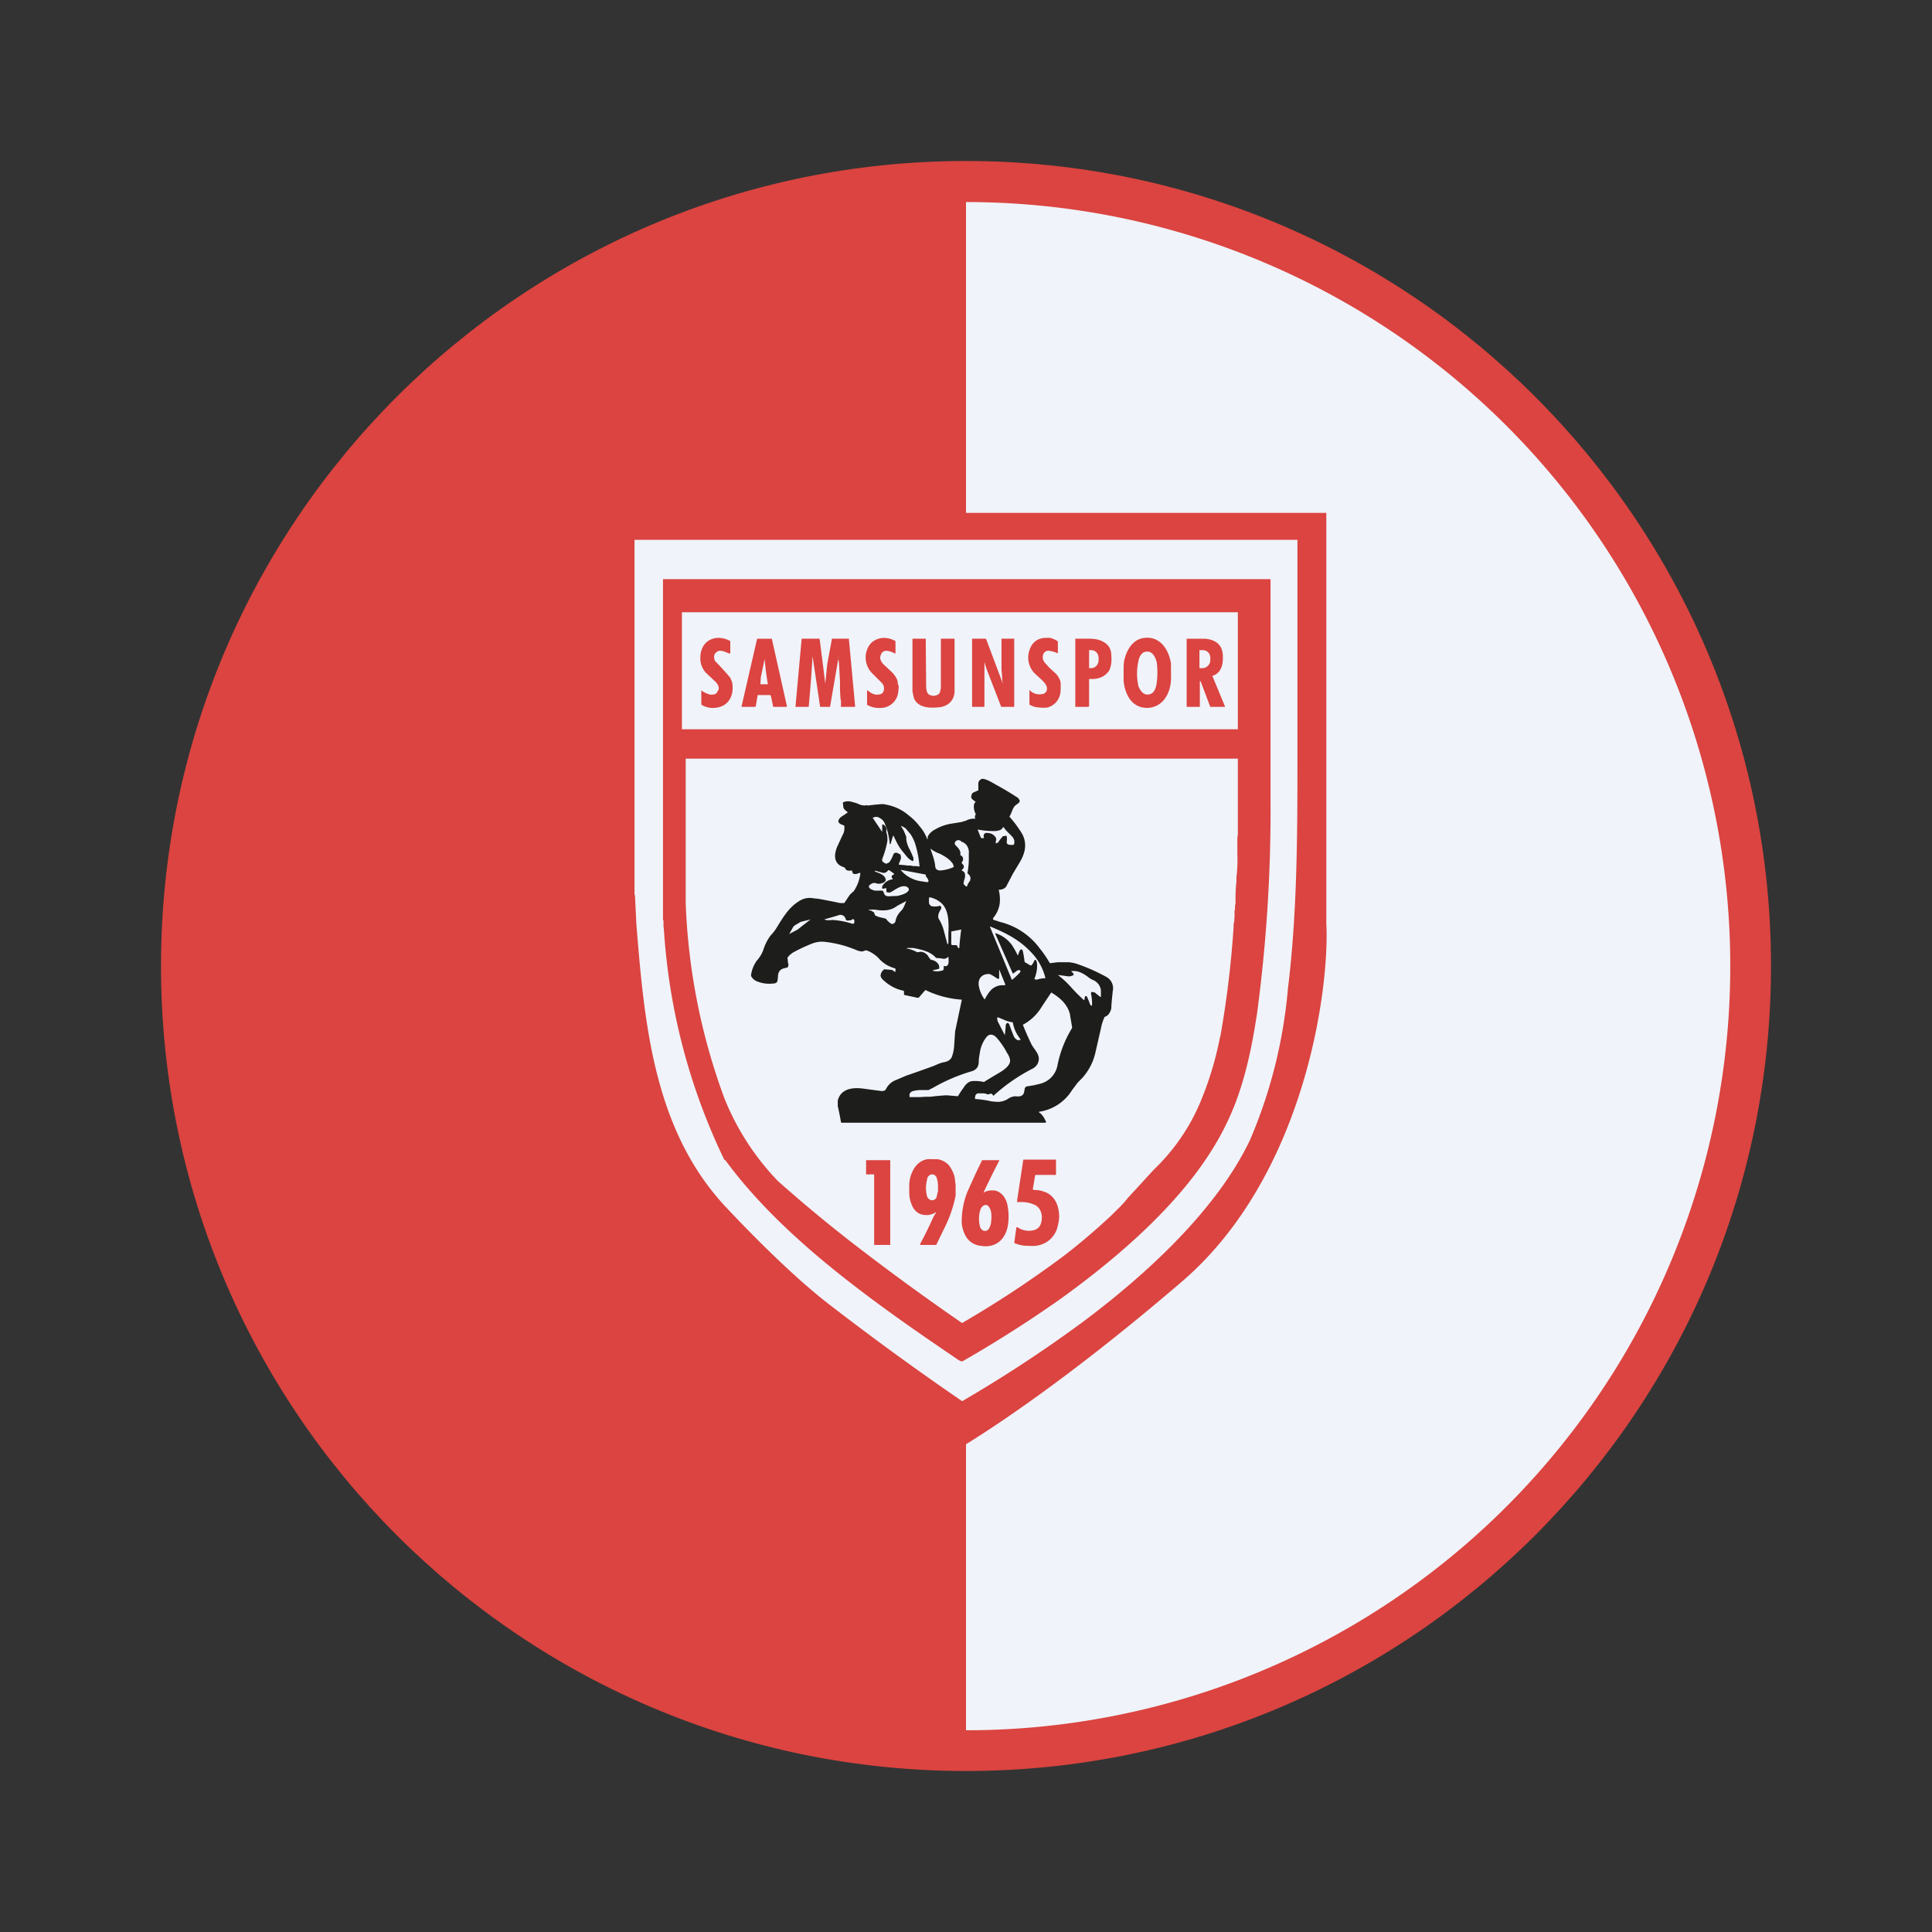 <svg xmlns="http://www.w3.org/2000/svg" width="24" height="24" fill="none" viewBox="0 0 24 24">
    <rect x="0" y="0" width="24" height="24" fill="#333333" stroke="none"/>
    <path fill="#DB4440" d="M12 22c5.523 0 10-4.477 10-10S17.523 2 12 2 2 6.477 2 12s4.477 10 10 10"/>
    <path fill="#F0F3FA" d="M21.494 12A9.49 9.49 0 0 1 12 21.494v-3.553c.476-.294 1.4-.923 2.658-2 1.56-1.318 1.86-3.676 1.818-4.47v-5.1H12V2.51a9.49 9.49 0 0 1 9.494 9.495z"/>
    <path fill="#F0F3FA" d="M15.529 14.159c-.412.87-1.294 1.676-2.065 2.253q-.728.538-1.512.994a36 36 0 0 1-1.694-1.235c-.411-.324-.894-.806-1.253-1.189-.882-.953-1-2.258-1.1-3.506l-.017-.347-.006-.023v-4.4h8.235v2.812c0 .923-.006 1.847-.118 2.764a6.1 6.1 0 0 1-.47 1.877"/>
    <path fill="#DB4440" d="M9 14.412a7.7 7.7 0 0 1-.752-2.853l-.006-.059v-.07h-.006V7.194h7.541l.006.006v2.747a19 19 0 0 1-.165 2.624c-.076.511-.182.988-.394 1.411-.423.865-1.306 1.618-2.059 2.16-.376.264-.77.517-1.2.764-.023.012-.035 0-.059-.012-1.04-.706-2.182-1.506-2.9-2.488z"/>
    <path fill="#F0F3FA" d="M15.383 9.059H8.471V7.606h6.906v1.453z"/>
    <path fill="#DB4440" d="M8.924 8.576c.018-.047-.018-.094-.053-.123l-.1-.094a.26.26 0 0 1-.07-.153c-.012-.147.058-.27.211-.282a.3.3 0 0 1 .16.04v.154h-.013c-.053-.018-.117-.06-.164-.012-.03.023-.03.07-.012.106q.098.099.188.206l.024.058c.029.16-.042.312-.23.318a.26.26 0 0 1-.153-.041v-.177a.3.3 0 0 0 .112.053c.041 0 .082 0 .094-.053zm2.018-.44c-.024.046.011.1.047.129l.106.1c.035.047.058.076.058.13l.012.034-.006.06a.22.22 0 0 1-.217.205.3.3 0 0 1-.165-.035l-.006-.006v-.177h.006c.03.024.059.047.106.053.035 0 .082 0 .094-.047a.1.1 0 0 0-.03-.106l-.1-.1a.28.28 0 0 1-.082-.288q.046-.149.206-.164.082-.001.153.04v.154h-.006c-.059-.03-.147-.065-.176.017M13 8.587c.023-.064-.024-.106-.065-.147l-.083-.076a.28.28 0 0 1-.07-.265q.046-.177.223-.176h.036a.3.3 0 0 1 .094.04l.006.007v.147a.3.3 0 0 0-.095-.03c-.088-.023-.117.083-.07.141l.053.06.094.087q.044.054.053.106v.077c0 .112-.053.194-.159.23a.4.4 0 0 1-.112 0 .23.23 0 0 1-.117-.036v-.17q.002-.018.011 0a.17.17 0 0 0 .148.04c.023 0 .04-.017.053-.035m1.547-.164c0 .164-.083.352-.277.37-.2.012-.294-.153-.312-.335v-.136c0-.047 0-.094.012-.135.03-.117.1-.235.224-.259.205-.04.323.13.352.312zm-4.977.211h-.159v.006l-.023.135-.006.006h-.17v-.006l.193-.84h.183l.188.84-.006.006h-.165l-.029-.14H9.57zm.841-.435c.012-.07.006-.07 0 0l-.1.582h-.123l-.094-.63q0-.015 0 0-.019.316-.048.63h-.164v-.006l.076-.835.006-.006h.212l.006.006q.036.276.07.553l.024-.241.059-.318h.211v.012l.077.83-.006.005h-.165c-.005 0-.011 0-.005-.006v-.07c-.012-.041-.006-.077-.012-.118v-.123l-.006-.1-.006-.118-.006-.047zm1.241.588c-.117.012-.253 0-.3-.117l-.017-.083v-.653h.165l.005.606c.006.035.006.077.047.094q.045.018.089 0c.04-.017.04-.053.047-.088v-.612h.17v.647c0 .124-.088.2-.206.206m.577-.541v.535h-.153v-.847h.159c.012 0 .012 0 .018.012l.205.547v-.012l-.006-.011a2 2 0 0 0-.011-.148v-.388h.158v.847h-.159l-.005-.006-.177-.458-.023-.071c0-.024-.006-.018-.006 0m1.3.188v.341h-.006v.006h-.165v-.847h.177q.098.002.153.03.116.053.117.176c.006.07 0 .141-.029.194-.059.083-.147.106-.241.1zm1.376.036v.311h-.159l-.005-.006v-.84h.235c.106.011.194.058.212.176.011.106 0 .24-.118.282-.006 0-.012.006-.006.012l.153.37v.006h-.176l-.003.001h-.003l-.118-.312c-.012-.018-.012-.018-.012 0"/>
    <path fill="#F0F3FA" d="M13.529 8.076h.018q.043-.001.07.024.028.027.03.07v.036a.1.1 0 0 1-.06.088.1.1 0 0 1-.035.006h-.023zm1.412 0a.1.1 0 0 1 .064.024.1.1 0 0 1 .03.07v.036a.1.1 0 0 1-.03.065.1.1 0 0 1-.059.029H14.9v-.224zm-.8.442a.7.7 0 0 1 0-.3c.005-.047.035-.106.076-.118.094-.03.135.059.153.13a1 1 0 0 1 0 .246c-.006.053-.023.118-.07.142-.054.023-.1.005-.13-.042a.2.2 0 0 1-.03-.058m-4.689-.106.048-.224q.013.158.04.312h-.093zm5.706 4.464q-.078.406-.235.789a2.5 2.5 0 0 1-.588.864l-.324.353c-.059.077-.13.142-.2.212a8 8 0 0 1-.594.506q-.608.454-1.265.835a30 30 0 0 1-1.2-.87 18 18 0 0 1-1.088-.894A3.2 3.2 0 0 1 9 13.647a7.8 7.8 0 0 1-.482-2.43V9.424h6.859v.947l-.006.036v.2q.006.147-.012.294v.053l-.006.059-.005.106v.106c-.012.029 0 .058-.012.088v.082c-.006.03 0 .059-.012.082v.042q-.045.684-.165 1.358"/>
    <path fill="#1D1D1B" d="M10.683 10.841c-.03.012-.06.024-.083.012l-.006-.006a.1.1 0 0 1-.011-.035q0-.009 0 0c-.03.006-.048.006-.071-.006-.012-.012-.012-.03-.035-.035-.124-.042-.118-.153-.077-.253l.082-.177a.2.2 0 0 0 .006-.082l-.005-.006c-.036-.012-.089-.03-.06-.076a.1.1 0 0 1 .036-.036l.07-.047v-.006c-.023-.017-.046-.035-.052-.058l-.006-.048v-.011l.006-.006a.16.16 0 0 1 .117 0c.036.006.07.023.1.035l.041.006.006.002.006-.002c.012-.006.03 0 .041 0q.088-.012.177-.018c.13.018.235.065.323.141a.7.7 0 0 1 .136.136.5.5 0 0 1 .094.159h.006v-.03a.2.2 0 0 1 .088-.088.6.6 0 0 1 .223-.077l.106-.017.06-.018a.2.2 0 0 1 .117-.023.04.04 0 0 1 0-.047l.002-.01q0-.005-.002-.008c-.018-.03-.036-.118 0-.141v-.006c-.024-.018-.047-.03-.053-.053 0-.03.006-.053.035-.065l.053-.023v-.083c0-.03.018-.047.041-.059.041-.011.136.048.177.071q.141.077.276.165l.012.017c.012.018.012.03-.006.047-.023.018-.047.03-.059.053-.023.036-.03.077-.053.112v.006q.09.1.16.218a.3.3 0 0 1 .023.217.5.5 0 0 1-.053.124l-.088.147-.077.147c-.012.035-.059.053-.094.053h-.006c.018.07.018.13.012.176a.36.36 0 0 1-.082.177v.018l.088.029a.87.87 0 0 1 .488.323q.073.09.13.189l.1-.012h.117q.07 0 .159.035.174.063.335.153a.16.16 0 0 1 .07.17l-.011.107-.006.076a.15.15 0 0 1-.023.088.1.1 0 0 1-.053.047.02.02 0 0 0-.012.012.6.6 0 0 0-.041.13l-.071.311a.7.7 0 0 1-.159.306l-.059.06-.07.093a.58.58 0 0 1-.412.27v.007c.041.023.07.076.088.117v.006l-.006.006h-2.535l-.006-.006a3 3 0 0 0-.04-.2v-.07c.04-.153.193-.165.323-.147l.217.029c.024 0 .047 0 .059-.024a.23.23 0 0 1 .106-.105l.141-.06q.174-.06.347-.123c.041-.018.088-.041.135-.047.048-.012.083-.035.095-.082a.5.5 0 0 0 .023-.124l.012-.176.082-.388v-.006a1.2 1.2 0 0 1-.447-.118h-.006l-.082.094h-.018l-.164-.035v-.047l-.012-.006a.5.5 0 0 1-.23-.118c-.023-.017-.058-.053-.047-.082a.1.1 0 0 1 .036-.059l.005-.006.083.006c.018 0 .035.012.047.024h.012v-.036l-.006-.006a.4.4 0 0 1-.206-.129.4.4 0 0 0-.147-.094h-.012c-.023.006-.041.018-.059.012a.2.2 0 0 1-.047-.012 1.4 1.4 0 0 0-.4-.106.33.33 0 0 0-.165.024 2 2 0 0 0-.235.111.3.3 0 0 0-.064.06v.005l.005.053v.006l.006.017v.012l-.006.024-.005.006c-.036.011-.077.011-.1.047a.1.1 0 0 0-.018.059l-.006.058q-.008.036-.059.036a.4.4 0 0 1-.188-.024.14.14 0 0 1-.082-.07v-.012a.4.4 0 0 1 .07-.177.4.4 0 0 0 .082-.135.6.6 0 0 1 .089-.177.6.6 0 0 0 .088-.117c.076-.124.147-.236.259-.306a.24.24 0 0 1 .188-.041l.059.006q.135.024.27.053h.053l.071-.106.047-.042a.5.5 0 0 0 .082-.223h-.006z"/>
    <path fill="#F0F3FA" d="M11.347 10.659a1 1 0 0 0-.059-.13.4.4 0 0 1-.03-.1v-.035l-.029-.07-.035-.06v-.005c.023.011.041.018.059.035l.059.07a.5.5 0 0 1 .064.142q.036.127.047.259a.3.3 0 0 0-.07-.006c-.024 0-.047-.012-.07-.006l-.048-.006-.07-.006v-.006l.023-.059a.07.07 0 0 0 0-.047v-.011a.2.2 0 0 0-.047-.024q-.037-.007-.047.03a.4.4 0 0 1-.047.088l-.035.017h-.006c-.036-.017-.06-.03-.042-.07q.043-.113.06-.218c0-.035 0-.059-.012-.094a.1.1 0 0 1 0-.041c0-.024-.018-.06-.048-.065h-.005v.094l-.118-.176c.024-.012.059-.018.082 0a.13.13 0 0 1 .07.076q.05.122.06.253l.012-.006v-.006l.029-.094h.006c.035.077.07.147.117.2l.053.065a.2.2 0 0 0 .06.047c.005.006.011 0 .017-.006zm1.153-.277-.041.006a.5.5 0 0 0-.06.077l-.023.011-.003.001h-.003v-.012c0-.024.012-.041 0-.06-.029-.046-.07-.058-.117-.058a.03.03 0 0 0-.018.005l-.012.013a.04.04 0 0 0 0 .035c0 .006 0 .012-.011.012h-.006c-.012 0-.018 0-.024-.012l-.035-.088v-.006h.006a1 1 0 0 0 .223.017l.047-.011.022-.014.014-.021h.011c.018.035.06.07.089.1.035.035.053.07.035.117h-.006a.13.13 0 0 1-.07-.006.04.04 0 0 1-.012-.035.2.2 0 0 0 0-.065zm-.477.47a.1.1 0 0 1 .03.042c.006.012 0 .024 0 .041l-.03.047-.011.03H12l-.03-.03v-.011l.006-.036a.14.14 0 0 0 .012-.07.05.05 0 0 0-.035-.047l-.006-.006v-.006q.053-.037 0-.082v-.012c.03-.03.018-.077-.018-.089v-.005c.012-.048-.03-.089-.059-.118-.035-.041.036-.094.077-.041h.006c.059.023.088.082.082.147v.076a1 1 0 0 1-.018.17zm-.464-.31a.4.4 0 0 0 .117.064c.06.03.118.065.16.123l.011.03v.012a.5.5 0 0 1-.141.04c-.041.007-.083 0-.088-.046-.006-.077-.036-.148-.06-.224m-.594.5.035-.007h.012v.047h.005l.012.006h.03l.04-.023c.048-.03.1-.065.154-.053.023.006.053.03.03.058-.03.036-.083.047-.13.06l-.112.005c-.03 0-.053-.011-.059-.04l-.011-.025-.012-.005h-.095c-.023-.012-.046-.012-.064-.036a.024.024 0 0 1 0-.03c.018-.017.047-.034.07-.029l.024.006c.035.012.13-.011.106-.064-.018-.047-.088-.07-.13-.083v-.011h.006l.083.023c.029.012.059-.006.076-.03h.012l.059.042v.012c-.036.011-.036.03-.012.059h-.006a.17.17 0 0 0-.117.07.05.05 0 0 0-.012.035v.006zm.223-.236.312.059c0 .023.012.035.023.047l.012.029v.012l-.012.006h-.011l-.077-.012a.4.4 0 0 1-.247-.141m.488.447a.2.2 0 0 1-.094.006c-.018 0-.035-.018-.041-.041v-.06l.006-.011a.3.3 0 0 1 .123.053c.124.082.118.27.112.4v.118l-.006.011h-.006l-.047-.176a.5.5 0 0 0-.059-.135c-.023-.042.007-.095.03-.13 0-.012 0-.023-.012-.035zm-.676.159c-.041-.012-.094-.018-.13-.042l-.011-.035-.012-.006a.1.1 0 0 0-.059-.023l.011-.006h.066c.105.018.2.018.282-.047l.112-.059c-.018.041-.03.088-.065.123a.24.24 0 0 0-.07.13c0 .012-.013.018-.018.024q-.026.016-.041 0a.2.2 0 0 1-.06-.06zm-.747.011h-.018q-.009 0 0 0 .1-.026.2-.058.053.001.07.047c0 .017.018.03.036.023.018 0 .035 0 .053-.017h.006c.017.011.017.029.012.047 0 .011-.012.011-.024.011a1 1 0 0 0-.247-.047.3.3 0 0 1-.088 0zm-.453.189.047-.083a.1.1 0 0 1 .023-.03l.077-.046.123-.03-.1.077-.058.047-.112.059zm2.564-.012.218.494h.006l.047-.035c.012-.006.03-.012.041 0v.017a1 1 0 0 1-.1.095h-.006l-.27-.653c0-.006 0-.012.006-.006.082.035.164.07.235.111q.176.097.306.248a.7.7 0 0 1 .141.282q-.046 0-.088.012a.06.06 0 0 1-.047 0v-.012a.4.4 0 0 0 .03-.188l-.007-.024c-.011-.023-.017-.023-.03 0a.14.14 0 0 1-.034.053H12.8l-.059-.035-.012-.006-.006-.041a1 1 0 0 0-.017-.095L12.7 11.8l-.006-.006c-.012 0-.018 0-.024.012a.3.3 0 0 0-.023.059h-.006a1 1 0 0 0-.07-.124.4.4 0 0 0-.2-.147q-.016-.001-.007.006m-.482.141h-.047l-.018-.006v-.165h.006l.118-.023a3 3 0 0 0-.024.223c0 .012-.011.012-.017 0l-.012-.023zm-.159.259c0 .03.006.059-.03.059a.2.2 0 0 1-.105 0v-.006l.077-.018c.017-.059-.047-.106-.095-.111h-.005a.3.3 0 0 1-.036-.048.12.12 0 0 0-.088-.053c-.024 0-.035.012-.059 0a.4.4 0 0 0-.117-.04v-.007h.076c.1.018.212.042.282.118l.006.006.07.006c.03.012.06 0 .077-.018h.006c0 .036.018.13-.053.112zm.689.147v-.106l.076.188-.006.012a.2.2 0 0 0-.188.077.5.5 0 0 0-.059.094h-.006a.4.4 0 0 1-.07-.165.15.15 0 0 1 .011-.088c.024-.041.06-.06.118-.06.041.013.065.036.106.06l.006.001a.01.01 0 0 0 .01-.007q.003-.003.002-.006m1.164.176h-.017l-.006.011v.013a.5.5 0 0 1 .012.141v.006a.03.03 0 0 1-.015-.006l-.009-.012a1 1 0 0 0-.041-.1c-.012-.005-.024 0-.024.012l-.006.035h-.006a2 2 0 0 1-.152-.152 1.2 1.2 0 0 0-.171-.16c0-.005-.006 0 0 0l.135.018a.1.1 0 0 0 .047-.011h.006l.006-.007.002-.008q0-.005-.002-.008l-.006-.007-.023-.023a.2.2 0 0 1 .106.011q.064.026.117.071l.041.024a.16.16 0 0 1 .106.129v.088a1 1 0 0 1-.076-.059zm-1.235 1.289a2.2 2.2 0 0 1 .494-.341q.07-.045.07-.124c-.005-.07-.064-.118-.093-.177a4 4 0 0 1-.106-.24.6.6 0 0 0 .235-.224l.118-.177c.1.06.194.136.23.26l.029.17v.011a1.4 1.4 0 0 0-.183.471.29.29 0 0 1-.223.224l-.071.017-.076.012q-.027.002-.036.03c-.006.04-.006.082-.058.094a.2.2 0 0 1-.06 0 .2.2 0 0 0-.076.023.24.24 0 0 1-.147.047l-.07-.006a1.3 1.3 0 0 0-.206-.03c0-.029 0-.058.035-.07h.053c.023 0 .041 0 .065.012h.017c.024-.012.041-.012.053.012z"/>
    <path fill="#F0F3FA" d="M12.523 12.706c-.017 0-.03.018-.03.035q-.003.06-.011.118L12.4 12.7a.1.1 0 0 1-.012-.053v-.006l.004-.003h.01l.004.003.058.024q.055.026.118.035v.006c.012.059.03.106.059.153l.04.059h-.017l-.011.006a.09.09 0 0 1-.06-.053 3 3 0 0 1-.058-.153l-.012-.006zm-1.153.841.047-.006h.118l.059-.03q.227-.131.482-.205a.12.12 0 0 0 .065-.047.13.13 0 0 0 .017-.059c0-.059.012-.106.018-.147a.4.4 0 0 1 .07-.159c.048-.07.106-.041.148.012q.072.088.117.176.027.037.036.083c.011.07-.083.13-.13.159q-.098.057-.194.117a.5.5 0 0 0-.135-.012c-.053 0-.094.042-.118.083a1 1 0 0 0-.07.106l-.142-.012a3 3 0 0 0-.2.018H11.5l-.077.005H11.3c-.012-.058.023-.076.076-.082z"/>
    <path fill="#DB4440" d="M11.624 15.059a.2.2 0 0 1-.118.035q-.123-.001-.176-.118a.4.4 0 0 1-.035-.17v-.082a.4.4 0 0 1 .035-.16c.041-.1.13-.176.241-.164h.077a.25.25 0 0 1 .135.07.4.4 0 0 1 .076.153l.012.1v.13a1.6 1.6 0 0 1-.118.359l-.123.253h-.2v-.012q.087-.16.165-.335l.035-.06zm-.865-.47v-.177h.3v1.053h-.2v-.877zm1.447.234a.2.2 0 0 1 .1-.035h.047c.1.018.153.112.165.2a.7.7 0 0 1 0 .247c-.023.118-.094.218-.218.241a.3.3 0 0 1-.117 0 .24.24 0 0 1-.177-.105.4.4 0 0 1-.059-.177 1 1 0 0 1 .07-.388l.101-.224.082-.17h.212l.001.003v.003q-.104.2-.2.406zm.636-.04a.3.3 0 0 1 .117.017c.106.03.17.118.189.223a.4.4 0 0 1-.006.195.31.31 0 0 1-.242.252c-.047.012-.1.006-.146.006a.4.4 0 0 1-.154-.035v-.006l.024-.176q0-.02.018-.012a.25.25 0 0 0 .164.041c.06-.006.106-.03.124-.088.03-.088.006-.2-.082-.235a.4.4 0 0 0-.212-.03v-.03l.076-.5h.406v.19h-.253l-.006.005-.03.176h.007z"/>
    <path fill="#F0F3FA" d="M11.635 14.87c-.024.06-.095.048-.118-.005a.4.4 0 0 1 0-.212c0-.03.023-.059.059-.065.035 0 .059.024.064.059q.01.035.012.07v.077zm.658.377c-.023.059-.088.059-.117 0a.4.4 0 0 1 0-.212c.017-.059.082-.1.117-.03.03.048.024.13.018.183a.2.2 0 0 1-.018.059"/>
</svg>
